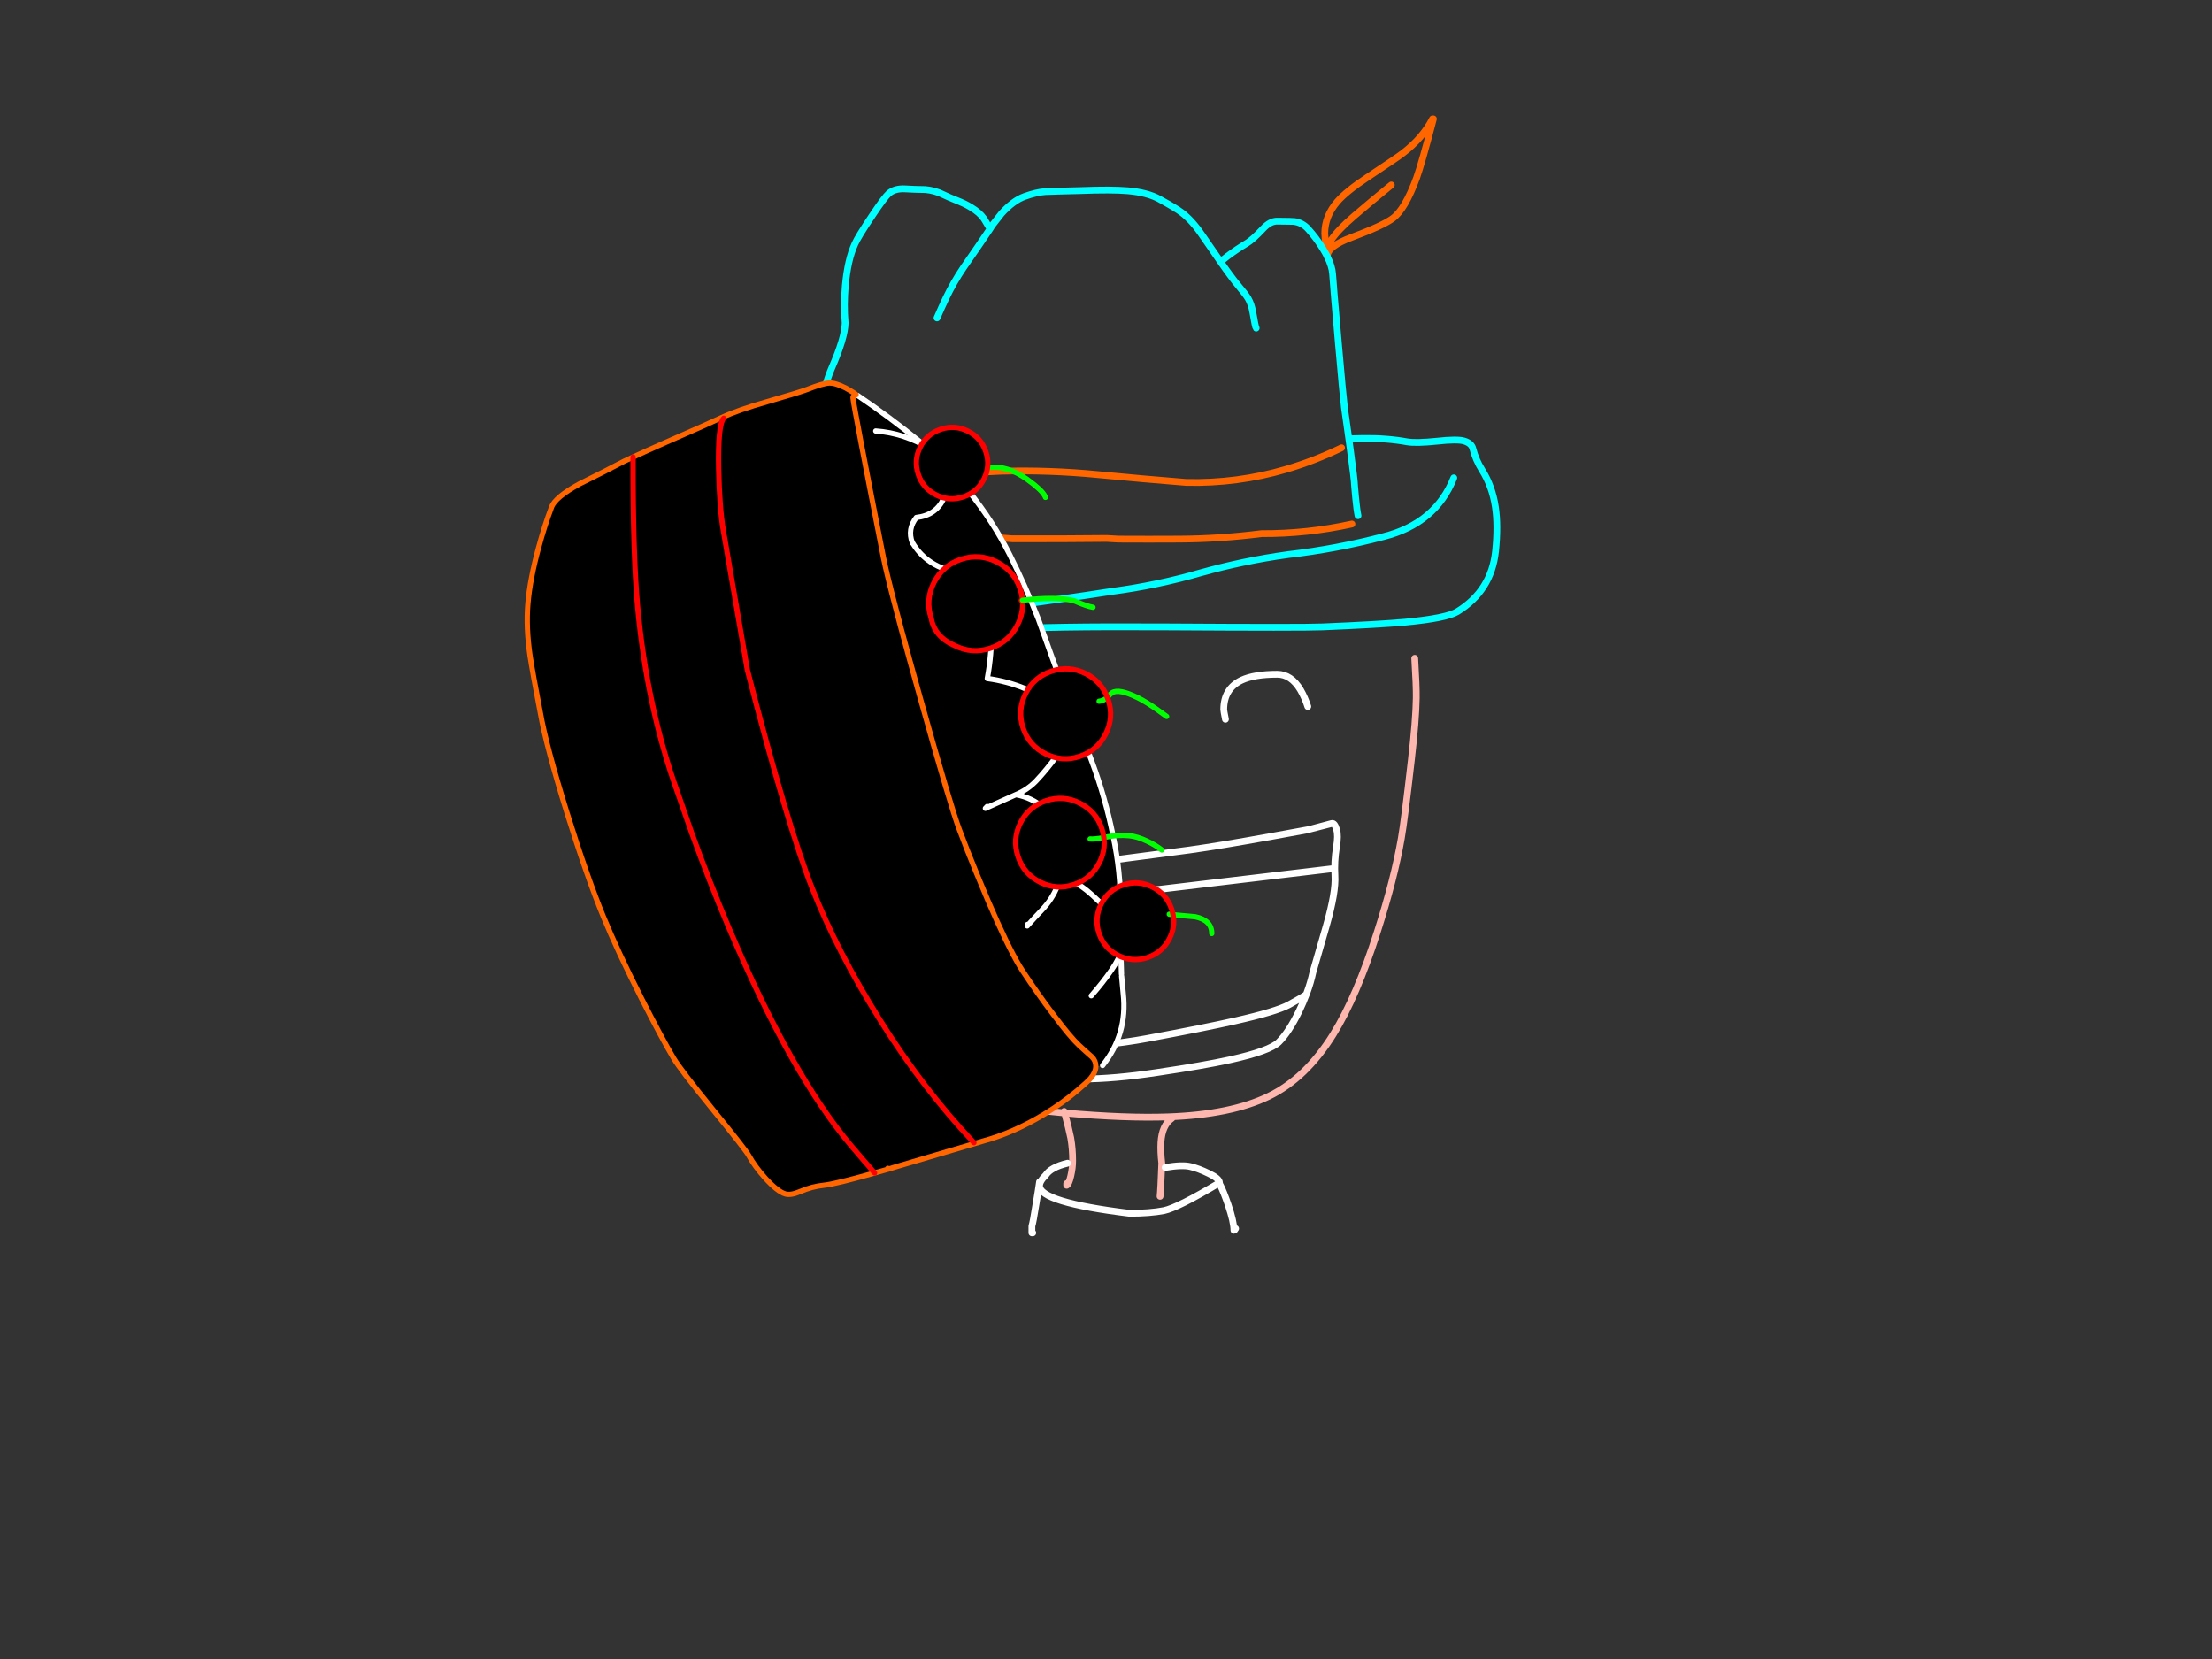 <?xml version="1.0" encoding="utf-8"?>
<svg id="EdithAnim08" image-rendering="inherit" baseProfile="basic" version="1.1" x="0px" y="0px" width="800" height="600" xmlns="http://www.w3.org/2000/svg" xmlns:xlink="http://www.w3.org/1999/xlink">
  <rect width="100%" height="100%" fill="#333333" stroke="none"/>
  <g id="German-Puddingf78r1" overflow="visible">
    <g id="German">
      <path id="Layer4_0_1_STROKES" stroke="#F60" stroke-width="2.456" stroke-linejoin="round" stroke-linecap="round" fill="none" d="M479.423,89.128 Q479.116,85.137 479.116,84.4 479.116,78.199 483.66,72.919 486.914,69.173 494.528,64.138 505.395,56.955 507.422,55.358 514.544,49.894 518.105,43 L518.412,43 Q514.176,59.165 512.334,64.323 508.158,75.743 503.676,78.997 500.238,81.576 488.756,85.874 480.283,89.005 480.037,92.505 L480.037,92.751 480.037,92.812 M480.037,92.751 Q477.888,88.269 489.861,78.015 495.94,72.796 503.185,66.901 M294.916,167.106 Q311.371,173.185 328.993,172.387 345.51,171.159 361.904,170.422 379.403,169.931 397.086,171.65 412.988,173.185 429.014,174.474 447.495,174.904 465.056,169.746 475.494,166.676 485.195,161.949 M488.94,189.517 Q472.792,193.078 456.214,193 441.171,194.92 426.312,194.982 415.506,195.043 404.515,194.982 L400.217,194.736 Q383.025,194.92 366.079,194.859 348.58,193.631 331.081,191.421 314.81,189.21 298.539,187.491 295.223,187.123 291.908,186.754" test="German"/>
      <path id="Layer4_0_2_STROKES" stroke="#0FF" stroke-width="2.456" stroke-linejoin="round" stroke-linecap="round" fill="none" d="M480.037,92.812 Q481.756,96.312 481.941,99.014 482.248,103.557 483.967,123.267 485.747,143.59 486.239,147.52 486.239,147.642 487.835,158.817 488.326,158.633 492.993,158.572 501.527,158.449 508.957,159.8 512.088,160.352 519.824,159.554 527.07,158.756 529.526,159.493 532.166,160.291 532.657,162.194 533.701,166.308 535.973,169.931 539.718,175.886 540.823,183.316 541.867,190.07 540.885,199.403 539.35,213.647 527.07,221.2 523.14,223.594 508.22,225.006 498.764,225.866 478.257,226.726 471.196,227.033 421.953,226.726 377.008,226.48 364.053,227.647 349.931,228.936 310.143,231.453 271.216,233.848 267.041,234.094 261.208,234.462 255.804,232.006 251.015,229.857 248.928,226.726 247.024,223.901 247.024,222.796 246.963,221.691 248.621,218.744 250.033,216.288 254.945,214.077 257.769,212.849 263.357,210.762 265.874,209.718 271.953,207.016 277.356,204.744 279.628,204.008 280.794,203.639 284.171,202.657 286.32,202.043 287.61,201.552 M288.838,211.99 Q288.96,201.859 291.969,176.93 295.837,144.45 300.811,133.091 305.538,122.284 305.661,116.82 305.109,110.373 305.723,103.312 306.582,93.917 309.161,88.269 310.266,85.69 315.547,77.831 319.906,71.322 321.441,69.971 323.59,68.068 327.52,68.314 330.344,68.498 334.642,68.559 338.203,68.866 341.335,70.463 342.747,71.199 347.229,72.98 350.176,74.208 352.694,75.989 355.272,77.831 356.439,80.041 357.667,82.251 358.158,82.62 358.465,82.067 358.834,81.515 L362.211,77.217 Q366.447,72.55 370.5,71.077 374.736,69.542 377.99,69.296 380.569,69.173 390.762,68.928 402.059,68.498 407.831,68.989 414.953,69.603 419.313,71.998 425.453,75.375 427.356,76.848 431.163,79.734 434.663,84.892 L441.417,94.654 444.057,92.567 Q447.434,90.049 450.934,87.962 453.083,86.672 456.828,82.681 459.407,79.918 461.986,79.98 467.819,80.041 468.064,80.102 471.011,80.532 473.038,82.743 476.108,86.12 478.502,90.049 479.362,91.461 480.037,92.751 M441.417,94.654 Q445.469,100.487 447.864,103.312 450.565,106.504 451.425,107.978 452.591,110.004 453.083,112.829 454.004,118.355 454.311,118.662 M487.835,158.817 Q488.081,160.475 488.326,162.378 489.861,173.615 489.923,176.071 L490.291,180.123 Q490.721,184.544 491.151,186.509 M525.78,172.816 Q519.272,189.272 500.422,194.061 483.414,198.543 465.915,200.569 449.828,202.78 434.294,207.139 418.392,211.744 402.059,213.893 385.113,216.533 367.982,218.805 351.588,220.954 334.765,222.059 317.634,223.103 300.872,225.805 282.759,228.629 264.646,226.848 259.673,226.48 254.761,225.498 M338.879,114.978 Q340.659,110.864 342.133,107.794 344.896,102.022 348.396,96.865 350.115,94.347 354.167,88.514 356.132,85.69 358.158,82.62" test="German"/>
      <path id="Layer4_0_3_STROKES" stroke="#FEB7AE" stroke-width="2.456" stroke-linejoin="round" stroke-linecap="round" fill="none" d="M384.867,401.961 Q384.929,402.207 385.051,402.514 407.34,404.479 422.505,403.926 445.162,403.128 458.854,396.497 472.301,389.988 482.186,374.086 490.659,360.455 498.15,336.939 504.29,317.782 506.808,303.169 507.913,296.906 510.43,274.925 512.088,260.557 512.211,252.391 512.272,248.277 511.658,238.085 M423.856,404.417 Q420.234,406.935 419.865,413.197 419.681,416.452 420.172,420.688 419.804,430.512 419.558,432.661 M275.268,234.401 Q273.917,253.128 280.426,294.818 286.873,336.447 292.706,344.736 298.477,353.025 305.416,364.876 313.336,373.963 320.581,380.103 341.396,397.663 368.596,400.795 377.254,401.777 385.051,402.514 386.586,408.224 387.262,411.601 387.937,415.531 387.937,419.767 387.937,422.407 387.262,425.293 386.586,428.24 385.788,428.67 L385.788,428.056" test="German"/>
      <path id="Layer4_0_4_STROKES" stroke="#FFF" stroke-width="2.456" stroke-linejoin="round" stroke-linecap="round" fill="none" d="M481.572,314.221 L325.985,332.763 Q326.66,338.289 328.072,345.535 329.546,352.903 337.466,363.279 345.448,373.717 355.027,380.594 L376.087,379.734 Q400.094,378.322 414.646,375.621 435.522,371.752 446.636,369.235 461.617,365.858 466.222,363.341 471.073,360.7 472.424,359.657 472.561,359.296 472.7,358.951 474.089,355.152 474.818,351.675 477.888,341.114 479.73,334.667 483.169,322.571 482.8,316.677 482.493,311.642 483.353,306.3 484.028,302.186 483.414,300.099 482.677,297.52 481.634,297.827 473.099,300.099 472.976,300.099 459.652,302.555 450.872,304.09 434.724,306.914 425.084,308.081 408.69,310.23 400.279,311.335 385.297,313.238 377.806,313.607 371.85,313.914 361.904,315.387 353.062,316.677 348.334,316.677 340.536,316.37 337.896,316.308 333.782,316.185 331.142,317.291 328.441,318.457 327.09,319.194 L326.23,319.747 Q325.186,324.966 325.985,332.763 M443.197,260.127 Q442.583,257.057 442.583,256.627 442.583,249.075 449.03,246.005 453.635,243.856 461.924,243.856 466.959,243.856 470.336,249.505 471.994,252.391 472.976,255.522 M355.027,380.594 Q360.369,384.339 364.912,386.059 375.719,390.234 391.376,390.234 402.796,390.234 418.33,387.901 435.338,385.383 444.794,383.296 459.284,380.103 462.538,376.849 466.161,373.226 469.845,365.674 471.318,362.604 472.424,359.657 M386.095,420.688 Q380,422.162 378.175,425.048 375.964,427.197 375.964,428.854 375.964,434.81 408.506,438.801 415.874,438.801 420.97,437.819 426.005,436.775 441.048,427.749 440.987,426.214 437.241,424.434 433.496,422.592 430.549,421.916 427.602,421.179 421.4,422.223 M441.355,428.67 Q442.522,430.942 444.18,435.731 446.267,441.933 446.267,444.941 446.574,444.941 446.881,444.327 M328.686,255.829 Q329.73,248.83 335.01,244.532 340.045,240.479 346.676,240.479 350.422,240.479 352.694,244.347 354.658,247.724 355.088,252.759 L354.474,252.452 M375.964,427.442 Q375.596,430.082 374.675,435.547 373.631,442.178 373.201,443.406 L373.201,445.862 373.508,445.862" test="German"/>
    </g>
    <g id="German-Pudding">
      <path fill="#000" stroke="none" d="M405.252,328.551 Q405.367,315.201 402.54,302.219 399.775,288.513 394.926,275.496 390.033,262.191 384.597,248.915 379.958,236.38 375.53,223.877 370.904,211.991 365.191,200.615 359.087,188.513 350.656,178.034 342.54,167.752 332.518,159.606 321.803,150.885 310.226,143.052 L309.639,142.794 Q309.518,142.884 308.974,143.063 308.46,143.333 308.504,143.922 308.721,146.864 319.495,201.58 320.621,207.288 324.174,220.782 324.97,223.813 325.89,227.198 328.755,237.926 332.814,252.441 343.8,291.665 346.943,299.971 349.876,307.794 353.186,315.844 355.178,320.663 357.26,325.602 364.376,342.141 368.819,349.516 369.36,350.392 369.87,351.178 375.337,359.522 381.107,367.112 387.117,375.125 390.306,378.091 392.487,380.134 394.955,382.283 396.323,383.69 396.317,385.651 L398.777,385.342 Q407.847,374.01 406.246,359.418 405.939,356.204 405.647,353.035 L405.604,352.296 Q405.187,340.377 405.252,328.551Z" test="German Pudding" vector-effect="non-scaling-stroke" stroke-width="1"/>
      <path id="Layer3_0_1_STROKES" stroke="#FFF" stroke-width="1.908" stroke-linejoin="round" stroke-linecap="round" fill="none" d="M310.226,143.052 Q321.803,150.885 332.518,159.606 342.54,167.752 350.656,178.034 359.087,188.513 365.191,200.615 370.904,211.991 375.53,223.877 379.958,236.38 384.597,248.915 390.033,262.191 394.926,275.496 399.775,288.513 402.54,302.219 405.367,315.201 405.252,328.551 405.187,340.377 405.604,352.296 M405.647,353.035 Q405.939,356.204 406.246,359.418 407.847,374.01 398.777,385.342" test="German Pudding"/>
      <path id="Layer2_0_1_STROKES" stroke="#FFF" stroke-width="1.908" stroke-linejoin="round" stroke-linecap="round" fill="none" d="M383.559,318.831 Q388.4,319.193 390.012,319.967 392.392,321.09 397.491,326.038 402.305,330.578 402.966,331.365 405.041,333.694 405.953,336.457 407.896,342.346 401.897,350.957 398.915,355.268 394.893,359.874 394.781,360 394.674,360.122 M316.72,155.879 Q327.111,156.619 336.191,162.212 340.287,164.728 342.756,168.635 342.952,168.961 342.816,168.816 344.235,174.214 341.311,180.314 338.442,186.385 331.41,187.149 328.124,191.348 329.935,196.225 L330.1,196.422 Q334.468,203.721 343.33,206.372 345.621,207.073 347.699,208.497 358.283,215.453 358.563,227.718 358.687,236.77 357.062,245.393 371.523,247.352 382.78,256.045 386.077,258.574 385.883,262.707 385.549,268.694 382.034,273.571 378.656,278.253 374.752,282.405 371.65,285.639 367.406,287.391 379.256,289.659 382.857,301.331 384.141,305.528 384.203,310.28 384.321,321.293 376.77,329.16 374.076,331.957 371.518,334.861 L371.595,334.333 M367.406,287.391 L356.379,292.336 357.014,291.674 M342.816,168.816 Q342.747,168.766 342.628,168.627 342.674,168.612 342.756,168.635 M329.935,196.225 Q329.965,196.316 330.009,196.452 330.055,196.437 330.1,196.422" test="German Pudding"/>
      <path fill="#000" stroke="none" d="M270.863,418.012 Q272.994,421.88 276.888,426.221 281.203,430.925 283.946,431.778 285.906,432.388 289.168,431.01 293.609,429.092 297.985,428.652 302.165,428.227 316.312,424.212 312.688,420.083 307.833,414.351 286.202,388.838 263.522,335.339 256.437,318.588 250.108,301.085 L245.172,286.891 Q233.906,255.797 230.576,219.07 228.882,200.54 228.957,165.301 225.331,166.95 223.503,167.955 219.877,169.905 209.558,175.019 200.795,179.82 199.471,183.421 196.902,190.247 194.797,198.025 191.64,209.616 190.919,218.393 190.2,227.02 191.708,237.222 192.655,243.44 195.477,258.081 197.554,269.853 205.025,293.861 212.272,317.038 218.173,331.417 223.295,343.892 232.083,361.236 239.372,375.559 243.664,382.782 246.036,386.772 257.97,401.47 269.693,415.836 270.863,418.012 M308.504,143.922 Q308.46,143.333 308.974,143.063 309.518,142.884 309.639,142.794 309.866,142.568 305.799,140.293 302.184,138.472 299.891,138.526 297.568,138.639 291.919,140.855 289.427,141.828 277.545,145.247 266.886,148.263 260.662,151.171 256.795,153 240.724,160.011 233.443,163.218 228.957,165.301 228.882,200.54 230.576,219.07 233.906,255.797 245.172,286.891 L250.108,301.085 Q256.437,318.588 263.522,335.339 286.202,388.838 307.833,414.351 312.688,420.083 316.312,424.212 318.652,423.54 321.233,422.839 L321.083,422.536 321.233,422.839 Q322.411,422.45 323.649,422.091 353.393,413.28 355.507,412.683 366.528,409.699 377.5,403.064 384.149,399.011 389.654,394.381 393.193,391.405 394.464,389.93 396.296,387.718 396.317,385.651 396.323,383.69 394.955,382.283 392.487,380.134 390.306,378.091 387.117,375.125 381.107,367.112 375.337,359.522 369.87,351.178 369.36,350.392 368.819,349.516 364.376,342.141 357.26,325.602 355.178,320.663 353.186,315.844 349.876,307.794 346.943,299.971 343.8,291.665 332.814,252.441 328.755,237.926 325.89,227.198 324.97,223.813 324.174,220.782 320.621,207.288 319.495,201.58 308.721,146.864 308.504,143.922 M318.227,368.825 Q333.781,393.731 352.232,413.261 333.781,393.731 318.227,368.825 302.673,343.918 293.735,321.249 284.796,298.579 270.301,242.329 261.789,193.096 261.627,191.994 260.218,183.919 259.913,169.753 259.584,153.687 261.748,151.264 259.584,153.687 259.913,169.753 260.218,183.919 261.627,191.994 261.789,193.096 270.301,242.329 284.796,298.579 293.735,321.249 302.673,343.918 318.227,368.825Z" test="German Pudding" vector-effect="non-scaling-stroke" stroke-width="1"/>
      <path id="Layer1_0_1_STROKES" stroke="#F60" stroke-width="1.908" stroke-linejoin="round" stroke-linecap="round" fill="none" d="M321.233,422.839 Q318.652,423.54 316.312,424.212 302.165,428.227 297.985,428.652 293.609,429.092 289.168,431.01 285.906,432.388 283.946,431.778 281.203,430.925 276.888,426.221 272.994,421.88 270.863,418.012 269.693,415.836 257.97,401.47 246.036,386.772 243.664,382.782 239.372,375.559 232.083,361.236 223.295,343.892 218.173,331.417 212.272,317.038 205.025,293.861 197.554,269.853 195.477,258.081 192.655,243.44 191.708,237.222 190.2,227.02 190.919,218.393 191.64,209.616 194.797,198.025 196.902,190.247 199.471,183.421 200.795,179.82 209.558,175.019 219.877,169.905 223.503,167.955 225.331,166.95 228.957,165.301 233.443,163.218 240.724,160.011 256.795,153 260.662,151.171 266.886,148.263 277.545,145.247 289.427,141.828 291.919,140.855 297.568,138.639 299.891,138.526 302.184,138.472 305.799,140.293 309.866,142.568 309.639,142.794 309.518,142.884 308.974,143.063 308.46,143.333 308.504,143.922 308.721,146.864 319.495,201.58 320.621,207.288 324.174,220.782 324.97,223.813 325.875,227.228 328.755,237.926 332.814,252.441 343.8,291.665 346.943,299.971 349.876,307.794 353.186,315.844 355.178,320.663 357.26,325.602 364.376,342.141 368.819,349.516 369.36,350.392 369.87,351.178 375.337,359.522 381.107,367.112 387.117,375.125 390.306,378.091 392.487,380.134 394.955,382.283 396.323,383.69 396.317,385.651 396.296,387.718 394.464,389.93 393.193,391.405 389.654,394.381 384.149,399.011 377.5,403.064 366.528,409.699 355.507,412.683 353.393,413.28 323.649,422.091 322.411,422.45 321.233,422.839 L321.083,422.536" test="German Pudding"/>
      <path id="Layer1_0_2_STROKES" stroke="#F00" stroke-width="1.908" stroke-linejoin="round" stroke-linecap="round" fill="none" d="M228.957,165.301 Q228.882,200.54 230.576,219.07 233.906,255.797 245.172,286.891 L250.108,301.085 Q256.437,318.588 263.522,335.339 286.202,388.838 307.833,414.351 312.688,420.083 316.312,424.212 M261.748,151.264 Q259.584,153.687 259.913,169.753 260.218,183.919 261.627,191.994 261.789,193.096 270.301,242.329 284.796,298.579 293.735,321.249 302.673,343.918 318.227,368.825 333.781,393.731 352.232,413.261" test="German Pudding"/>
      <g id="Cherry1">
        <path fill="#000" stroke="none" d="M338.53,178.98 Q343.29,181.378 348.363,179.703 353.437,178.029 355.834,173.269 358.232,168.509 356.558,163.436 354.883,158.362 350.124,155.965 345.364,153.567 340.29,155.241 335.217,156.916 332.819,161.675 330.421,166.435 332.096,171.509 333.77,176.582 338.53,178.98Z" test="Cherry1" vector-effect="non-scaling-stroke" stroke-width="1"/>
        <path id="Layer5_0_1_STROKES" stroke="#0F0" stroke-width="1.908" stroke-linejoin="round" stroke-linecap="round" fill="none" d="M357.476,169.111 Q364.132,168.12 371.553,173.407 371.628,173.482 371.688,173.513 376.836,177.239 377.916,179.444 378.036,179.656 378.111,179.883" test="Cherry1"/>
        <path id="Layer5_0_2_STROKES" stroke="#F00" stroke-width="1.908" stroke-linejoin="round" stroke-linecap="round" fill="none" d="M348.363,179.703 Q343.29,181.378 338.53,178.98 333.77,176.582 332.096,171.509 330.421,166.435 332.819,161.675 335.217,156.916 340.29,155.241 345.364,153.567 350.124,155.965 354.883,158.362 356.558,163.436 358.232,168.509 355.834,173.269 353.437,178.029 348.363,179.703Z" test="Cherry1"/>
      </g>
      <g id="Cherry2">
        <path fill="#000" stroke="none" d="M369.797,217.091 Q369.637,215.084 368.964,213.046 366.767,206.387 360.501,203.23 354.235,200.074 347.575,202.271 340.916,204.469 337.76,210.735 334.604,217.001 336.801,223.66 338,230.319 345.265,233.476 351.531,236.632 358.19,234.434 364.849,232.237 368.005,225.971 370.191,221.633 369.797,217.091 369.601,217.106 369.359,217.135 369.601,217.106 369.797,217.091Z" test="Cherry2" vector-effect="non-scaling-stroke" stroke-width="1"/>
        <path id="Layer6_0_1_STROKES" stroke="#F00" stroke-width="1.908" stroke-linejoin="round" stroke-linecap="round" fill="none" d="M369.797,217.091 Q370.191,221.633 368.005,225.971 364.849,232.237 358.19,234.434 351.531,236.632 345.265,233.476 338,230.319 336.801,223.66 334.604,217.001 337.76,210.735 340.916,204.469 347.575,202.271 354.235,200.074 360.501,203.23 366.767,206.387 368.964,213.046 369.637,215.084 369.797,217.091 369.601,217.106 369.359,217.135" test="Cherry2"/>
        <path id="Layer6_0_2_STROKES" stroke="#0F0" stroke-width="1.908" stroke-linejoin="round" stroke-linecap="round" fill="none" d="M369.797,217.091 Q382.095,215.695 388.442,217.267 393.248,219.348 395.298,219.626" test="Cherry2"/>
      </g>
      <g id="Cherry3">
        <path fill="#000" stroke="none" d="M399.903,265.425 Q402.908,259.46 400.8,253.072 400.65,252.619 400.455,252.181 400.425,252.242 400.349,252.317 399.154,253.415 397.51,253.606 399.154,253.415 400.349,252.317 400.425,252.242 400.455,252.181 398.27,246.473 392.712,243.635 386.702,240.646 380.315,242.753 373.927,244.861 370.923,250.826 367.888,256.851 369.996,263.238 372.104,269.626 378.114,272.615 384.093,275.665 390.481,273.557 396.868,271.45 399.903,265.425Z" test="Cherry3" vector-effect="non-scaling-stroke" stroke-width="1"/>
        <path id="Layer7_0_1_STROKES" stroke="#0F0" stroke-width="1.908" stroke-linejoin="round" stroke-linecap="round" fill="none" d="M400.455,252.181 Q401.53,251.023 402.18,250.557 404.599,248.905 411.693,252.441 414.706,253.959 418.499,256.625 420.396,257.958 421.931,259.109 M397.51,253.606 Q399.154,253.415 400.349,252.317 400.425,252.242 400.455,252.181" test="Cherry3"/>
        <path id="Layer7_0_2_STROKES" stroke="#F00" stroke-width="1.908" stroke-linejoin="round" stroke-linecap="round" fill="none" d="M400.455,252.181 Q400.65,252.619 400.8,253.072 402.908,259.46 399.903,265.425 396.868,271.45 390.481,273.557 384.093,275.665 378.114,272.615 372.104,269.626 369.996,263.238 367.888,256.851 370.923,250.826 373.927,244.861 380.315,242.753 386.702,240.646 392.712,243.635 398.27,246.473 400.455,252.181Z" test="Cherry3"/>
      </g>
      <g id="Cherry4">
        <path fill="#000" stroke="none" d="M397.627,311.948 Q399.843,307.55 399.223,302.932 395.812,303.556 394.258,303.415 395.812,303.556 399.223,302.932 399.046,301.333 398.523,299.747 396.445,293.451 390.541,290.476 384.636,287.502 378.339,289.58 372.043,291.658 369.068,297.563 366.094,303.467 368.172,309.764 370.25,316.06 376.155,319.035 382.059,322.009 388.356,319.931 394.653,317.853 397.627,311.948Z" test="Cherry4" vector-effect="non-scaling-stroke" stroke-width="1"/>
        <path id="Layer8_0_1_STROKES" stroke="#0F0" stroke-width="1.908" stroke-linejoin="round" stroke-linecap="round" fill="none" d="M399.223,302.932 Q399.691,302.828 400.159,302.724 404.34,301.846 408.442,302.251 411.292,302.516 414.862,304.201 417.95,305.643 420.193,307.415 M394.258,303.415 Q395.812,303.556 399.223,302.932" test="Cherry4"/>
        <path id="Layer8_0_2_STROKES" stroke="#F00" stroke-width="1.908" stroke-linejoin="round" stroke-linecap="round" fill="none" d="M399.223,302.932 Q399.843,307.55 397.627,311.948 394.653,317.853 388.356,319.931 382.059,322.009 376.155,319.035 370.25,316.06 368.172,309.764 366.094,303.467 369.068,297.563 372.043,291.658 378.339,289.58 384.636,287.502 390.541,290.476 396.445,293.451 398.523,299.747 399.046,301.333 399.223,302.932Z" test="Cherry4"/>
      </g>
      <g id="Cherry5">
        <path fill="#000" stroke="none" d="M422.961,339.401 Q425.085,335.183 424.253,330.836 423.409,330.713 422.881,330.636 423.409,330.713 424.253,330.836 424.075,329.84 423.746,328.844 421.952,323.408 416.831,320.828 411.71,318.248 406.274,320.042 400.838,321.836 398.258,326.957 395.678,332.079 397.472,337.515 399.266,342.951 404.388,345.53 409.509,348.11 414.945,346.316 420.381,344.522 422.961,339.401Z" test="Cherry5" vector-effect="non-scaling-stroke" stroke-width="1"/>
        <path id="Layer9_0_1_STROKES" stroke="#0F0" stroke-width="1.908" stroke-linejoin="round" stroke-linecap="round" fill="none" d="M424.253,330.836 Q426.847,331.085 432.276,331.554 438.276,332.839 438.247,337.621 M422.881,330.636 Q423.409,330.713 424.253,330.836" test="Cherry5"/>
        <path id="Layer9_0_2_STROKES" stroke="#F00" stroke-width="1.908" stroke-linejoin="round" stroke-linecap="round" fill="none" d="M424.253,330.836 Q425.085,335.183 422.961,339.401 420.381,344.522 414.945,346.316 409.509,348.11 404.388,345.53 399.266,342.951 397.472,337.515 395.678,332.079 398.258,326.957 400.838,321.836 406.274,320.042 411.71,318.248 416.831,320.828 421.952,323.408 423.746,328.844 424.075,329.84 424.253,330.836Z" test="Cherry5"/>
      </g>
    </g>
  </g>
</svg>
